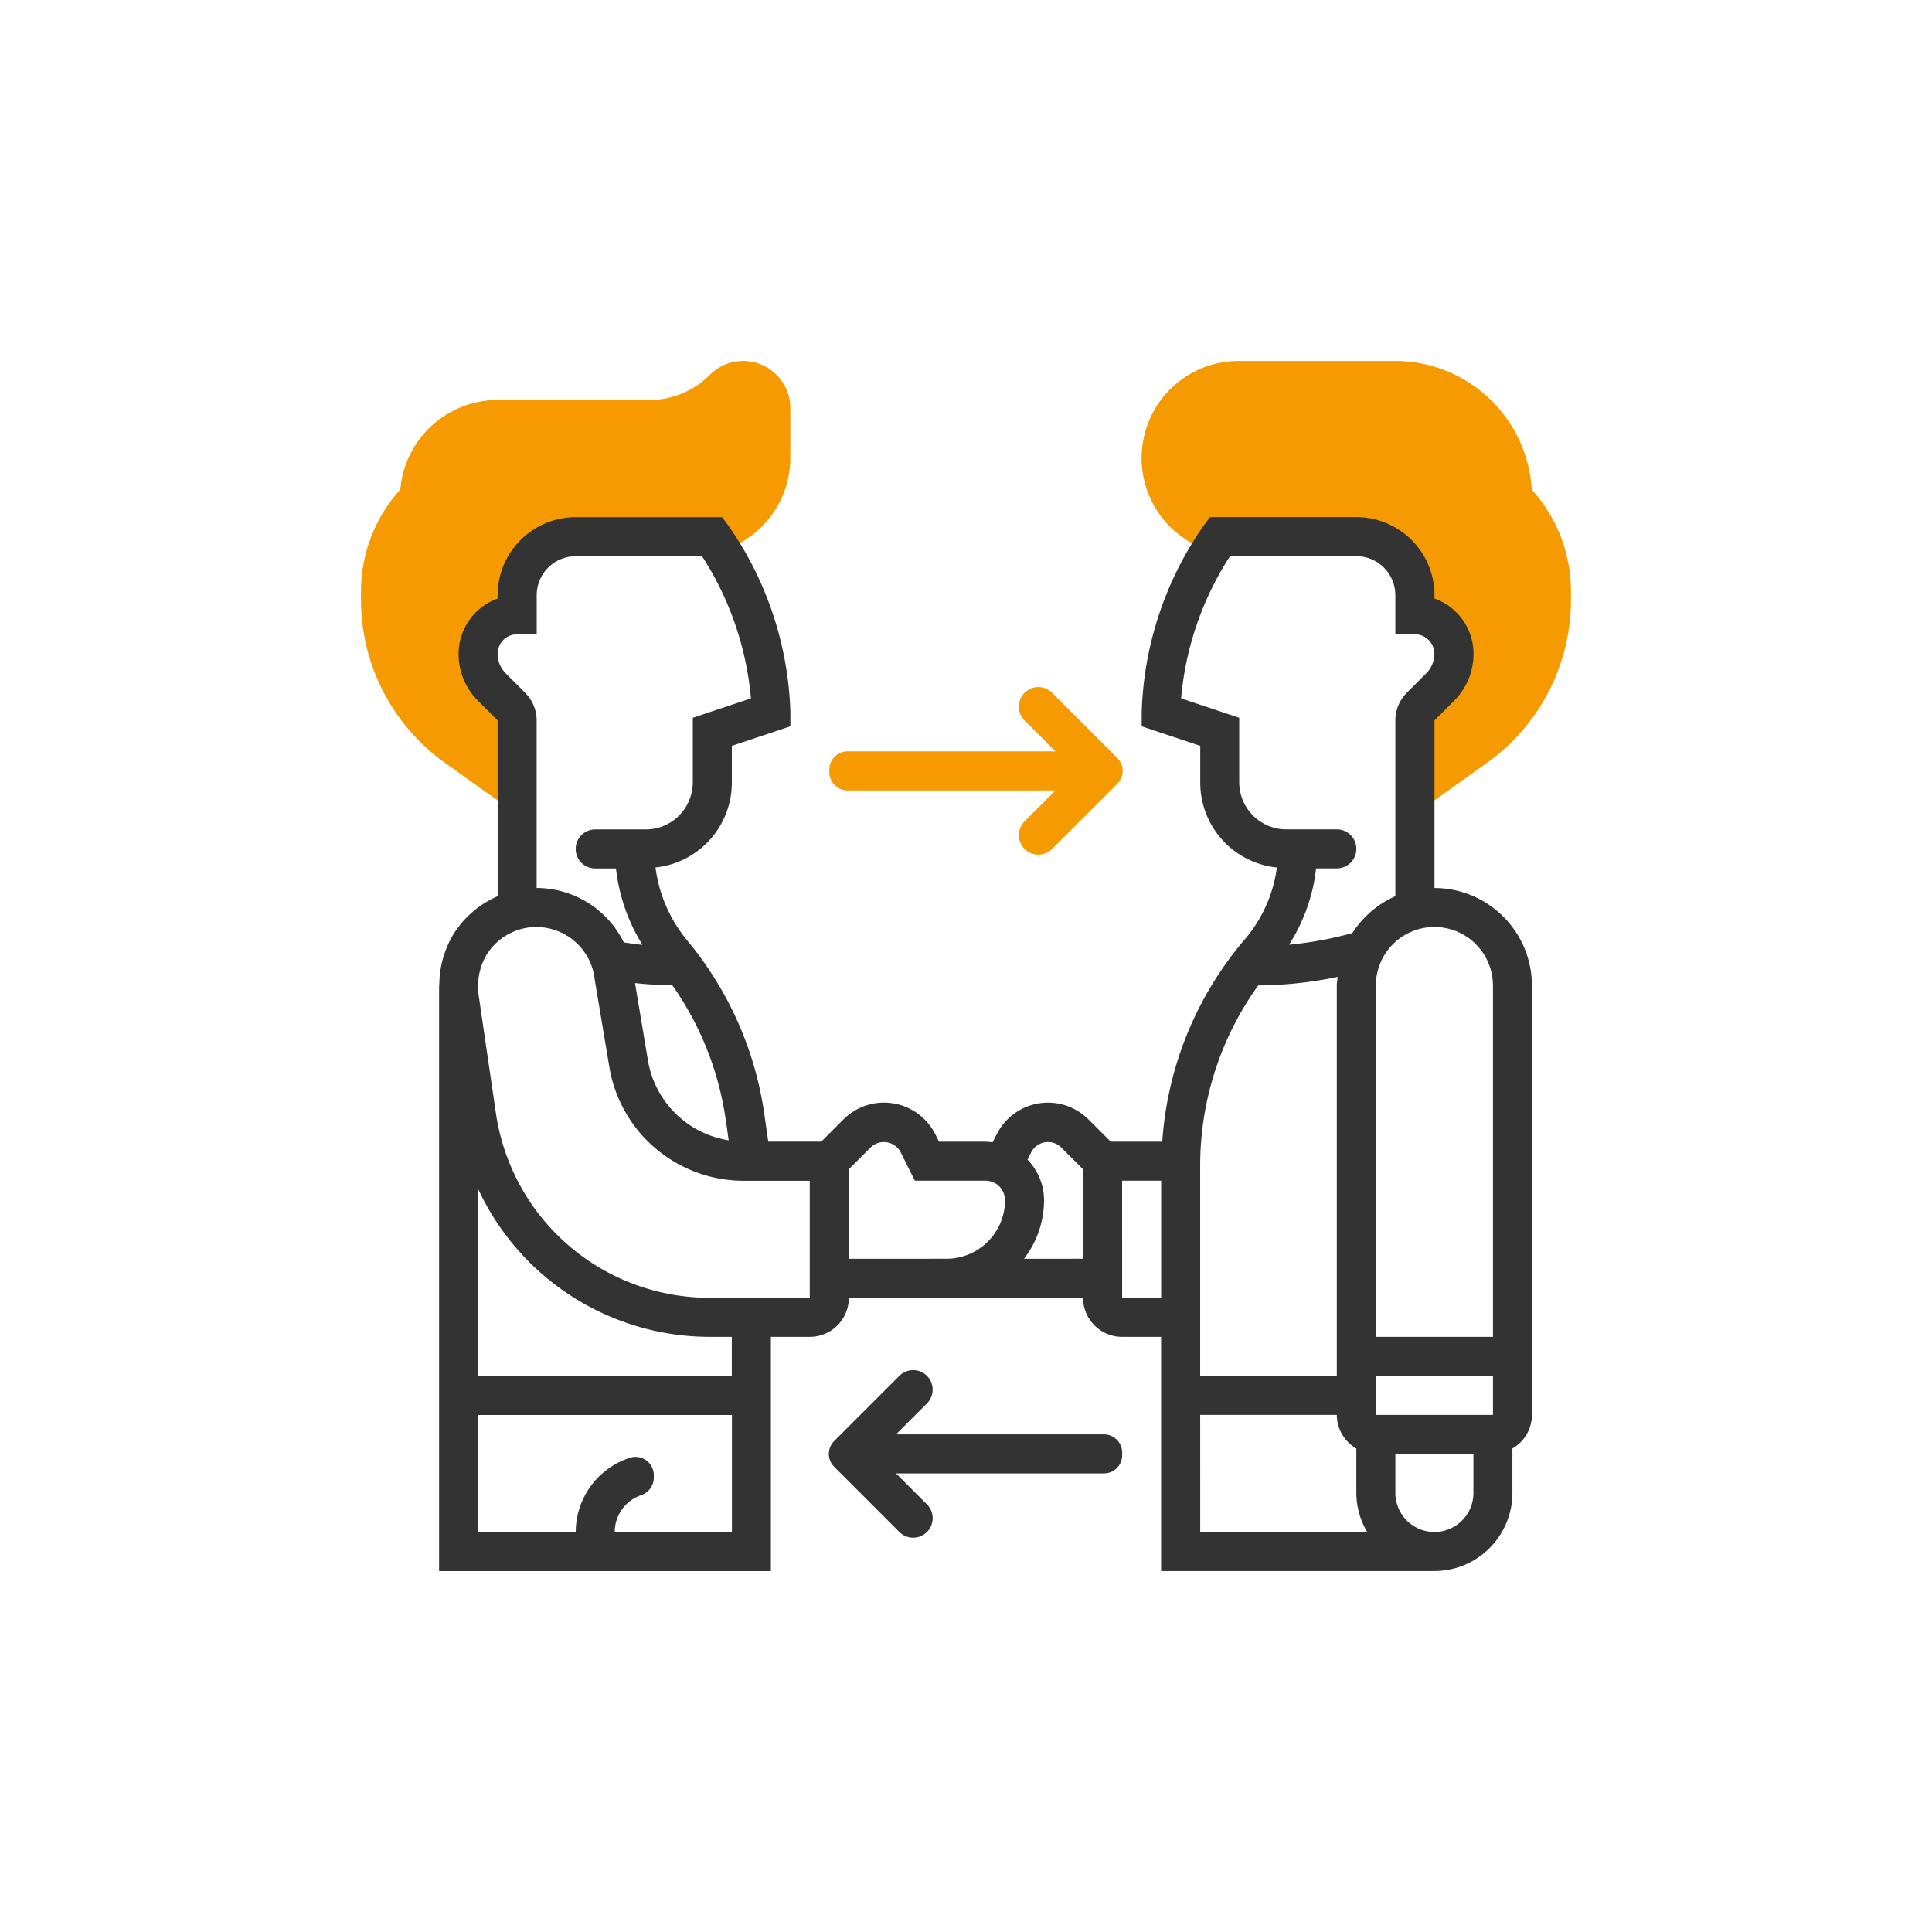 <svg xmlns="http://www.w3.org/2000/svg" xmlns:xlink="http://www.w3.org/1999/xlink" width="105" height="105" viewBox="0 0 105 105">
  <defs>
    <clipPath id="clip-rapprochements_2">
      <rect width="105" height="105"/>
    </clipPath>
  </defs>
  <g id="rapprochements_2" data-name="rapprochements 2" clip-path="url(#clip-rapprochements_2)">
    <g id="Groupe_10545" data-name="Groupe 10545" transform="translate(-1167.182 -39.157)">
      <path id="Tracé_16491" data-name="Tracé 16491" d="M1207.575,58.776a2.546,2.546,0,0,0-1.811.75,4.65,4.65,0,0,1-3.311,1.371h-8.228a5.311,5.311,0,0,0-5.285,4.861,8.24,8.24,0,0,0-2.139,5.565v.441a10.887,10.887,0,0,0,4.549,8.841l3.936,2.811V78.308a1.058,1.058,0,0,0-.311-.75l-1.061-1.061a2.562,2.562,0,0,1-.75-1.811,2.121,2.121,0,0,1,2.121-2.121V71.5a3.182,3.182,0,0,1,3.182-3.182h7.425s.207.277.513.773a5.293,5.293,0,0,0,3.73-5.038V61.337a2.563,2.563,0,0,0-2.56-2.561Zm0,0" fill="#f59a00"/>
      <path id="Tracé_16492" data-name="Tracé 16492" d="M1448,65.764a7.435,7.435,0,0,0-7.413-6.988h-8.508a5.276,5.276,0,0,0-1.553,10.32c.307-.5.515-.773.515-.773h7.425a3.182,3.182,0,0,1,3.182,3.182v1.061a2.121,2.121,0,0,1,2.121,2.121,2.56,2.56,0,0,1-.75,1.811l-1.061,1.061a1.06,1.06,0,0,0-.311.75v5.107l3.936-2.812a10.887,10.887,0,0,0,4.549-8.84v-.441A8.246,8.246,0,0,0,1448,65.764Zm0,0" transform="translate(-197.572)" fill="#f59a00"/>
      <path id="Tracé_16493" data-name="Tracé 16493" d="M1264.9,126.929v-9.107l1.061-1.061a3.6,3.6,0,0,0,1.061-2.561,3.188,3.188,0,0,0-2.121-3v-.182a4.248,4.248,0,0,0-4.243-4.243H1252.7l-.318.424a18.664,18.664,0,0,0-3.394,10.183v.764l3.182,1.061v1.979a4.637,4.637,0,0,0,4.166,4.632,7.535,7.535,0,0,1-1.74,3.9,18.891,18.891,0,0,0-4.491,11h-2.8l-1.209-1.209a3.116,3.116,0,0,0-4.987.805l-.225.443a3.027,3.027,0,0,0-.383-.039h-2.528l-.2-.4a3.119,3.119,0,0,0-4.993-.81l-1.208,1.209h-2.879l-.213-1.49a18.94,18.94,0,0,0-4.2-9.452,7.8,7.8,0,0,1-1.717-3.959,4.637,4.637,0,0,0,4.15-4.631v-1.979l3.182-1.061v-.764A18.67,18.67,0,0,0,1226.5,107.2l-.318-.423h-7.955a4.248,4.248,0,0,0-4.243,4.243v.182a3.188,3.188,0,0,0-2.121,3,3.593,3.593,0,0,0,1.061,2.561l1.061,1.061v9.554a5.312,5.312,0,0,0-2.444,2.136,5.368,5.368,0,0,0-.726,2.721h-.012v31.821h18.032V151.325h2.117a2.124,2.124,0,0,0,2.121-2.121H1245.8a2.124,2.124,0,0,0,2.121,2.121h2.121v12.728h14.85a4.248,4.248,0,0,0,4.243-4.243v-2.416a2.115,2.115,0,0,0,1.061-1.827V132.233a5.309,5.309,0,0,0-5.3-5.3Zm-38.517,12.6.159,1.114a5.278,5.278,0,0,1-4.391-4.353l-.7-4.19c.675.071,1.354.113,2.03.121a16.823,16.823,0,0,1,2.9,7.308Zm-11.336-26.388h1.061v-2.121a2.121,2.121,0,0,1,2.121-2.121h6.863a16.96,16.96,0,0,1,2.659,7.729l-3.159,1.053v3.508a2.578,2.578,0,0,1-.751,1.811,2.54,2.54,0,0,1-1.81.749h-2.743a1.061,1.061,0,0,0-1.061,1.061h0a1.061,1.061,0,0,0,1.061,1.061h1.128a9.947,9.947,0,0,0,1.438,4.15c-.339-.032-.675-.083-1.013-.133a5.293,5.293,0,0,0-4.736-2.956v-9.106a2.122,2.122,0,0,0-.622-1.5l-1.061-1.061a1.512,1.512,0,0,1-.439-1.061,1.063,1.063,0,0,1,1.061-1.061Zm5.3,48.792a2.125,2.125,0,0,1,1.425-2,1.009,1.009,0,0,0,.7-.946v-.147a.994.994,0,0,0-1.309-.939,4.25,4.25,0,0,0-2.934,4.036h-5.3v-6.364h13.789v6.364Zm6.364-8.486h-13.789V143.281a13.883,13.883,0,0,0,12.526,8.044h1.263Zm4.239-4.243h-5.5a11.736,11.736,0,0,1-11.551-9.978l-.945-6.455a3.42,3.42,0,0,1,.4-2.163,3.2,3.2,0,0,1,2.383-1.537,3.15,3.15,0,0,1,.364-.02,3.2,3.2,0,0,1,3.161,2.864l.791,4.728a7.4,7.4,0,0,0,7.325,6.2h3.569V149.2Zm37.129-16.971v19.093h-6.366V132.233a3.182,3.182,0,0,1,6.364,0Zm0,23.335h-6.366v-2.121h6.366Zm-13.791-34.382V117.68l-3.159-1.053a16.938,16.938,0,0,1,2.659-7.729h6.864a2.121,2.121,0,0,1,2.121,2.121v2.121h1.043a1.072,1.072,0,0,1,1.079,1.054,1.513,1.513,0,0,1-.439,1.067l-1.061,1.061a2.12,2.12,0,0,0-.621,1.5v9.557a5.327,5.327,0,0,0-2.335,2,19.66,19.66,0,0,1-3.443.635,9.661,9.661,0,0,0,1.47-4.147h1.127a1.061,1.061,0,0,0,1.06-1.061h0a1.061,1.061,0,0,0-1.061-1.061h-2.743a2.544,2.544,0,0,1-1.811-.75,2.578,2.578,0,0,1-.75-1.811Zm1.032,11.041a21.7,21.7,0,0,0,4.319-.465c-.014.158-.048.31-.048.471v21.214h-7.425V142.012a16.779,16.779,0,0,1,3.154-9.785Zm-22.25,14.855v-4.864l1.209-1.209a1.031,1.031,0,0,1,1.595.258l.786,1.572h3.838a1.063,1.063,0,0,1,1.062,1.061,3.187,3.187,0,0,1-3.183,3.182Zm9.523,0a5.249,5.249,0,0,0,1.088-3.182,3.167,3.167,0,0,0-.9-2.205l.216-.427a1.026,1.026,0,0,1,1.593-.259l1.209,1.209v4.864Zm5.331,2.121V142.84h2.121V149.2Zm4.243,6.364h7.425a2.114,2.114,0,0,0,1.061,1.827v2.416a4.2,4.2,0,0,0,.59,2.121h-9.075Zm12.728,6.364a2.124,2.124,0,0,1-2.121-2.121V157.69h4.243v2.121a2.124,2.124,0,0,1-2.121,2.121Zm0,0" transform="translate(-19.757 -39.514)" fill="#333"/>
      <path id="Tracé_16494" data-name="Tracé 16494" d="M1335.97,369.329h0a1.06,1.06,0,0,0-1.5,0l-3.542,3.542a.99.99,0,0,0,0,1.4l3.542,3.542a1.06,1.06,0,0,0,1.5,0h0a1.06,1.06,0,0,0,0-1.5l-1.682-1.682h11.3a.991.991,0,0,0,.991-.991v-.14a.991.991,0,0,0-.991-.991h-11.3l1.682-1.682A1.061,1.061,0,0,0,1335.97,369.329Zm.75.75" transform="translate(-118.41 -255.397)" fill="#333"/>
      <path id="Tracé_16495" data-name="Tracé 16495" d="M1341.407,167.815h0a1.06,1.06,0,0,0,1.5,0l3.542-3.542a.991.991,0,0,0,0-1.4l-3.542-3.542a1.06,1.06,0,0,0-1.5,0h0a1.061,1.061,0,0,0,0,1.5l1.682,1.682h-11.3a.991.991,0,0,0-.991.991v.14a.991.991,0,0,0,.991.991h11.3l-1.682,1.682A1.061,1.061,0,0,0,1341.407,167.815Zm-.75-.75" transform="translate(-118.543 -82.521)" fill="#f59a00"/>
    </g>
  </g>
</svg>
